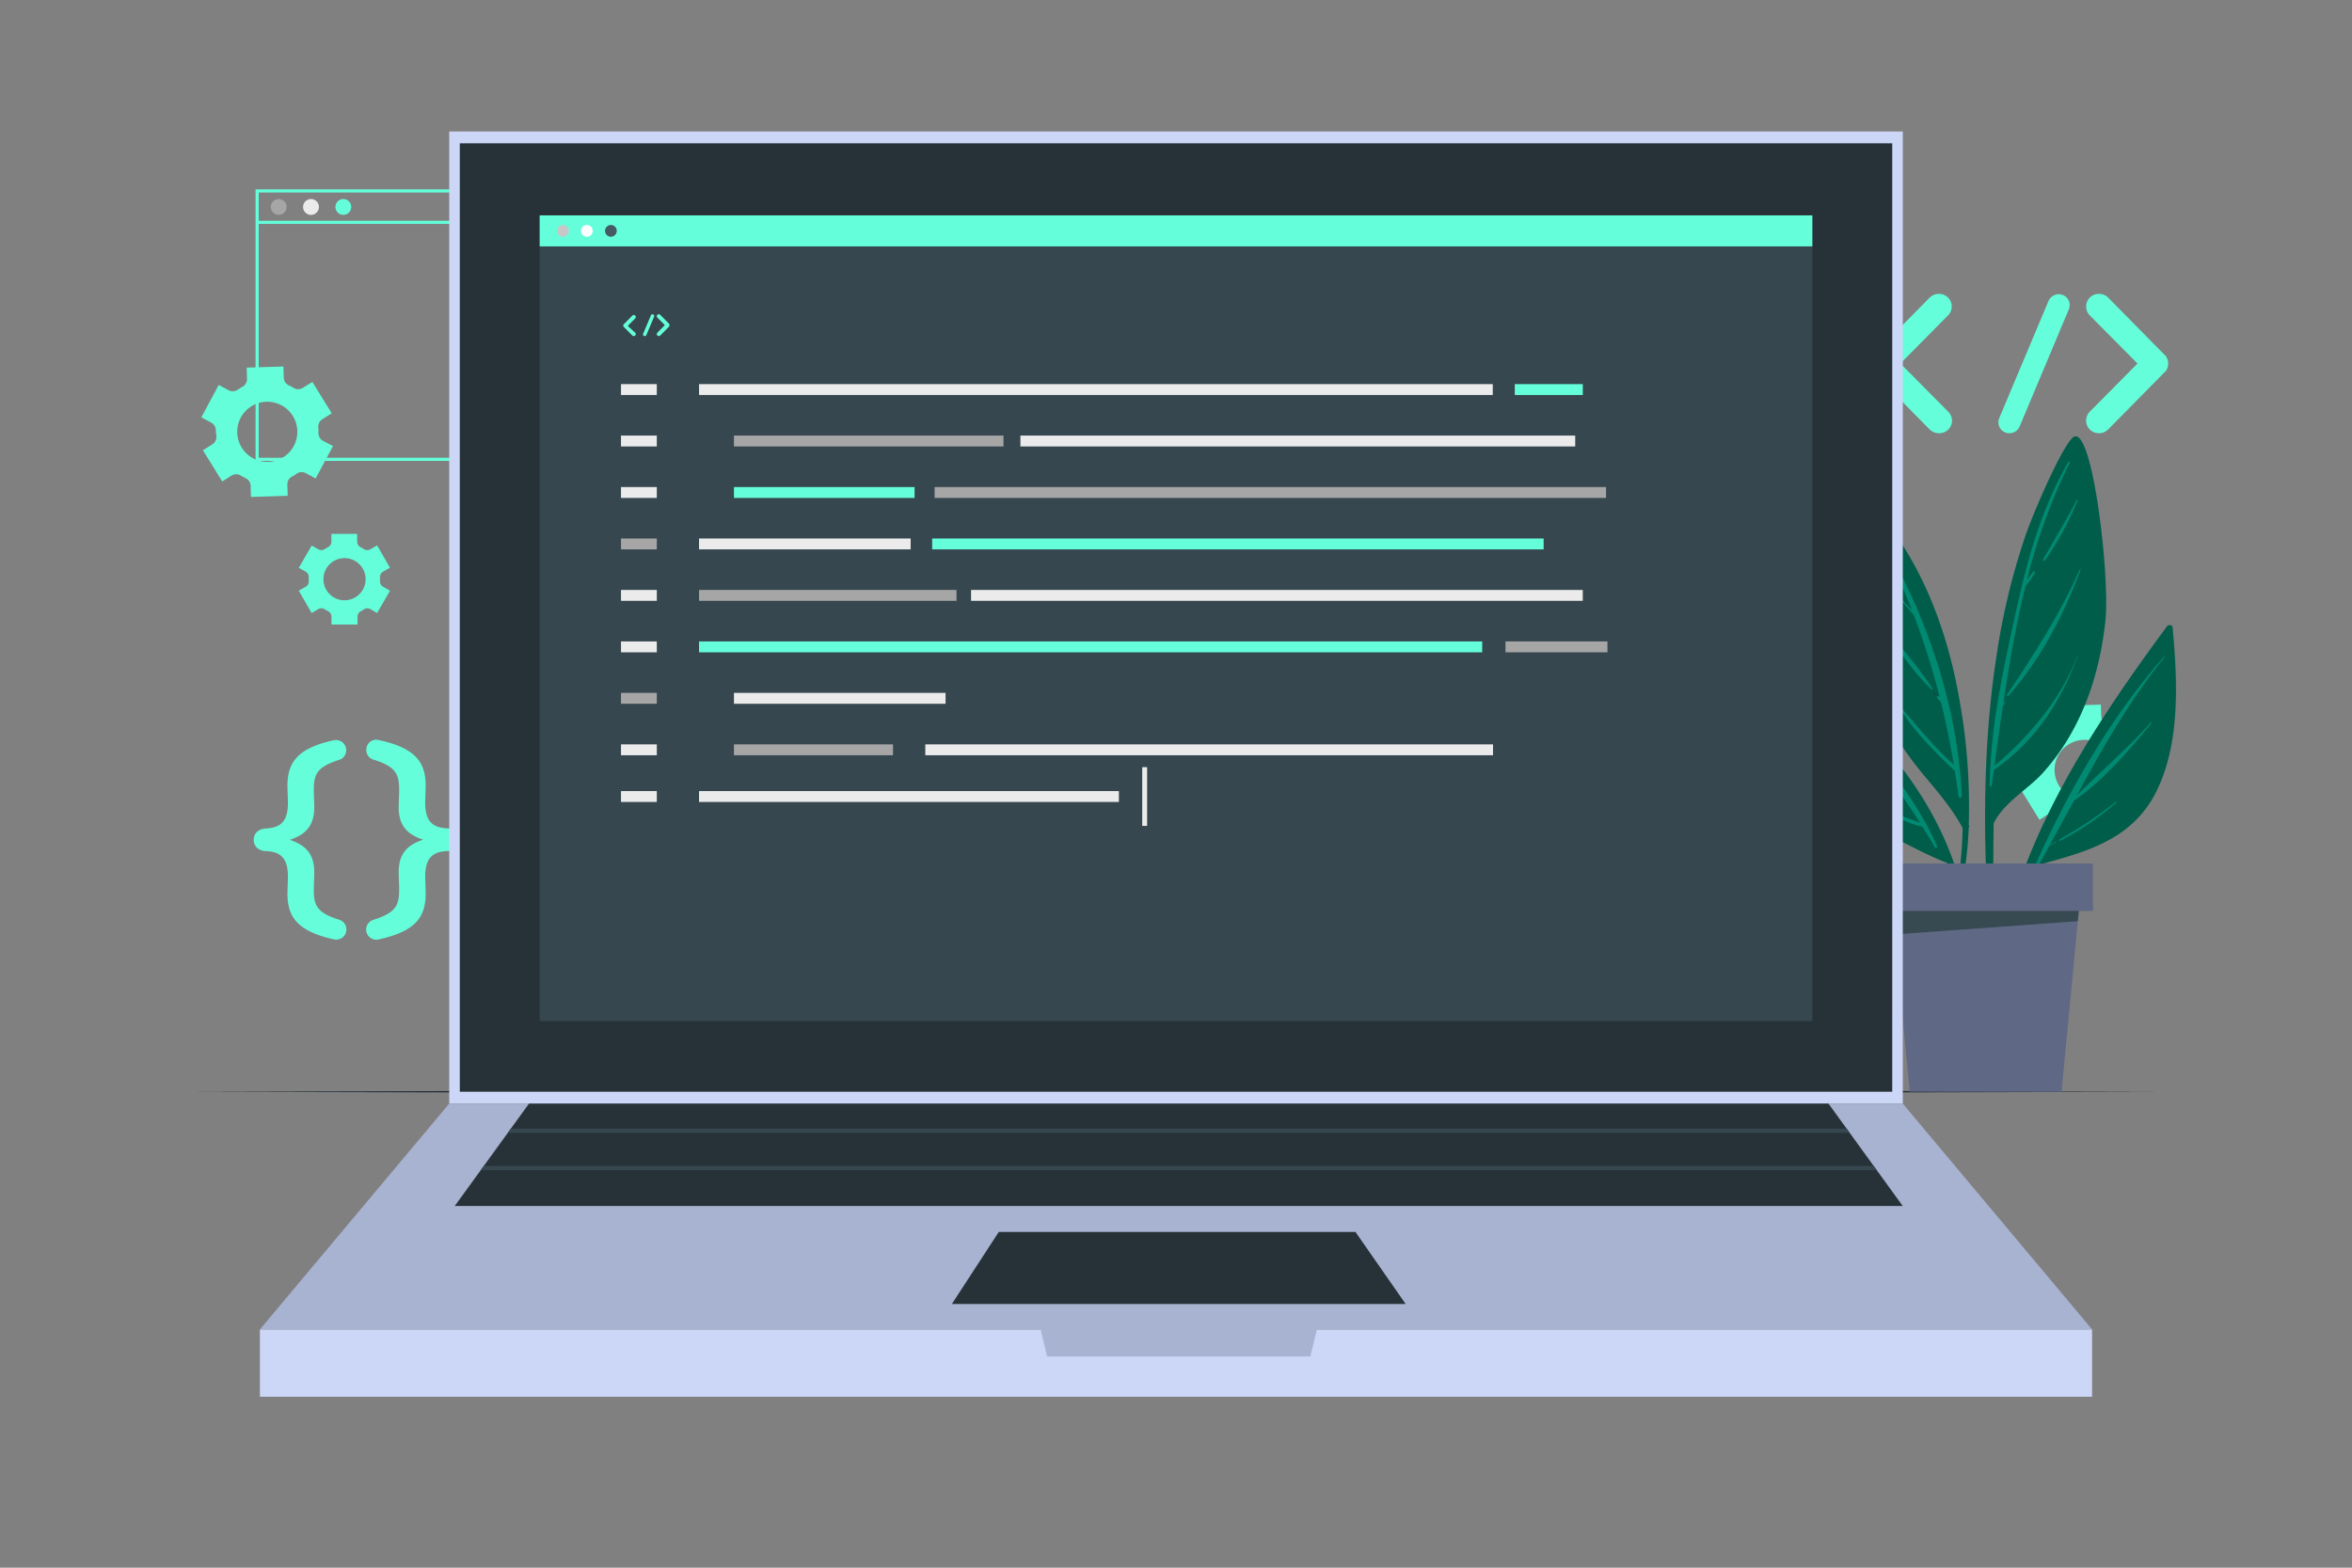 <?xml version="1.0" encoding="UTF-8" standalone="no"?>
<svg
   viewBox="0 0 750 500"
   version="1.1"
   id="svg66"
   sodipodi:docname="about.svg"
   inkscape:version="1.3 (0e150ed6c4, 2023-07-21)"
   xmlns:inkscape="http://www.inkscape.org/namespaces/inkscape"
   xmlns:sodipodi="http://sodipodi.sourceforge.net/DTD/sodipodi-0.dtd"
   xmlns="http://www.w3.org/2000/svg"
   xmlns:svg="http://www.w3.org/2000/svg">
  <rect x="0" y="0" width="750" height="500" fill="#808080" stroke="none"/>
  <defs
     id="defs66" />
  <sodipodi:namedview
     id="namedview66"
     pagecolor="#505050"
     bordercolor="#eeeeee"
     borderopacity="1"
     inkscape:showpageshadow="0"
     inkscape:pageopacity="0"
     inkscape:pagecheckerboard="0"
     inkscape:deskcolor="#505050"
     inkscape:zoom="6.907019"
     inkscape:cx="636.38163"
     inkscape:cy="205.58797"
     inkscape:window-width="1350"
     inkscape:window-height="1212"
     inkscape:window-x="1972"
     inkscape:window-y="60"
     inkscape:window-maximized="0"
     inkscape:current-layer="freepik--Plant--inject-75" />
  <g
     id="freepik--background-complete--inject-75">
    <path
       d="M208.14,147H81.5V60.39H208.14ZM82.5,146H207.14V61.39H82.5Z"
       style="fill:#64ffda;fill-opacity:1"
       id="path1" />
    <path
       d="M91.4,66a2.52,2.52,0,1,1-2.52-2.52A2.52,2.52,0,0,1,91.4,66Z"
       style="fill:#a6a6a6"
       id="path2" />
    <path
       d="M101.7,66a2.53,2.53,0,1,1-2.52-2.52A2.52,2.52,0,0,1,101.7,66Z"
       style="fill:#ebebeb"
       id="path3" />
    <path
       d="M112,66a2.52,2.52,0,1,1-2.52-2.52A2.52,2.52,0,0,1,112,66Z"
       style="fill:#64FFDA"
       id="path4" />
    <rect
       x="82"
       y="70.41"
       width="125.64"
       height="1"
       style="fill:#64ffda;fill-opacity:1"
       id="rect4" />
    <path
       d="M73.84,151.67a2.79,2.79,0,0,1,2.93,0q.36.23.75.42c.25.14.51.27.77.4a2.78,2.78,0,0,1,1.63,2.41l.11,3.6,11.71-.37-.11-3.59A2.79,2.79,0,0,1,93.1,152a15.21,15.21,0,0,0,1.49-.91,2.76,2.76,0,0,1,2.9-.19l3.16,1.7,5.54-10.33L103,140.6a2.76,2.76,0,0,1-1.45-2.52,17,17,0,0,0-.06-1.75,2.78,2.78,0,0,1,1.29-2.62l3-1.89-6.17-10-3.07,1.9a2.77,2.77,0,0,1-2.91,0q-.36-.22-.75-.42c-.25-.14-.51-.27-.77-.39a2.79,2.79,0,0,1-1.63-2.43l-.11-3.59-11.71.36.11,3.58a2.78,2.78,0,0,1-1.46,2.53c-.51.28-1,.59-1.49.92a2.78,2.78,0,0,1-2.91.19l-3.16-1.69-5.54,10.32,3.16,1.7a2.75,2.75,0,0,1,1.45,2.53A17.06,17.06,0,0,0,69,139.1a2.8,2.8,0,0,1-1.29,2.62l-3,1.89,6.17,9.95Zm2.94-18.49a9.59,9.59,0,1,1,3.93,13A9.61,9.61,0,0,1,76.78,133.18Z"
       style="fill:#64ffda;fill-opacity:1"
       id="path5" />
    <path
       d="M653.36,259.52a2.77,2.77,0,0,1,2.92,0l.75.43.78.39a2.78,2.78,0,0,1,1.63,2.41l.11,3.6,11.71-.37-.11-3.59a2.77,2.77,0,0,1,1.47-2.52,17.37,17.37,0,0,0,1.48-.92,2.8,2.8,0,0,1,2.91-.19l3.16,1.7,5.54-10.33-3.16-1.69a2.77,2.77,0,0,1-1.45-2.53,16.86,16.86,0,0,0-.06-1.74,2.8,2.8,0,0,1,1.29-2.63l3-1.89-6.17-10-3.07,1.91a2.77,2.77,0,0,1-2.91,0l-.75-.42c-.25-.14-.51-.27-.77-.39a2.77,2.77,0,0,1-1.63-2.42l-.11-3.6-11.71.36.11,3.59a2.76,2.76,0,0,1-1.46,2.52,14.28,14.28,0,0,0-1.49.93,2.78,2.78,0,0,1-2.91.18l-3.16-1.69L643.81,241l3.16,1.69a2.79,2.79,0,0,1,1.45,2.53,17.06,17.06,0,0,0,.06,1.75,2.79,2.79,0,0,1-1.3,2.62l-3,1.89,6.17,10ZM656.3,241a9.59,9.59,0,1,1,3.92,13A9.59,9.59,0,0,1,656.3,241Z"
       style="fill:#64ffda;fill-opacity:1"
       id="path6" />
    <path
       d="M97.46,182.31a2,2,0,0,1,1,1.82c0,.2,0,.4,0,.6s0,.41,0,.61a1.93,1.93,0,0,1-1,1.8l-2.19,1.26,4.11,7.11,2.18-1.26a1.93,1.93,0,0,1,2,.08c.34.22.7.42,1.06.61a1.94,1.94,0,0,1,1.08,1.73v2.51H114v-2.51a1.94,1.94,0,0,1,1.08-1.73c.36-.19.71-.39,1-.61a1.94,1.94,0,0,1,2-.08l2.18,1.26,4.1-7.11-2.19-1.26a1.94,1.94,0,0,1-1-1.81c0-.2,0-.4,0-.6s0-.4,0-.6a1.94,1.94,0,0,1,1-1.81l2.18-1.26-4.1-7.11-2.17,1.26a2,2,0,0,1-2.05-.07,11.27,11.27,0,0,0-1.06-.62,1.93,1.93,0,0,1-1.08-1.73v-2.51h-8.21v2.51a1.93,1.93,0,0,1-1.08,1.73,10.13,10.13,0,0,0-1.06.62,2,2,0,0,1-2,.07L99.39,174l-4.11,7.11ZM109.85,178a6.73,6.73,0,1,1-6.72,6.73A6.74,6.74,0,0,1,109.85,178Z"
       style="fill:#64ffda;fill-opacity:1"
       id="path7" />
    <path
       d="M91.66,285c0-1.13.15-4.14.15-5.42,0-5.49-2-8-7.07-8.12-2.4-.15-3.83-1.58-3.83-3.61s1.43-3.46,3.83-3.61c5.12-.23,7.07-2.64,7.07-8.2,0-1.28-.15-4.29-.15-5.42,0-7.29,3.09-12,14.75-14.51a3.25,3.25,0,0,1,2,6.16c-7.3,2.26-8.35,4.59-8.35,9.71,0,1.5.15,4,.15,5.56,0,5.87-2.86,8.73-7.83,10.31,5,1.65,7.83,4.44,7.83,10.3,0,1.58-.15,4.06-.15,5.57,0,5.11,1,7.45,8.35,9.7a3.25,3.25,0,0,1-2,6.17C94.75,297,91.66,292.34,91.66,285Z"
       style="fill:#64ffda;fill-opacity:1"
       id="path8" />
    <path
       d="M135.74,250.59c0,1.13-.15,4.14-.15,5.42,0,5.56,2,8,7.15,8.2,2.33.15,3.76,1.58,3.76,3.61s-1.43,3.46-3.76,3.61c-5.12.15-7.15,2.63-7.15,8.12,0,1.28.15,4.29.15,5.42,0,7.37-3.08,12-14.74,14.59a3.24,3.24,0,0,1-2-6.17c7.22-2.25,8.28-4.59,8.28-9.7,0-1.51-.15-4-.15-5.57,0-5.86,2.85-8.72,7.82-10.3-5-1.66-7.82-4.44-7.82-10.31,0-1.58.15-4.06.15-5.56,0-5.12-1.06-7.45-8.28-9.71a3.11,3.11,0,0,1-2.18-3.08,3.16,3.16,0,0,1,4.14-3.08C132.66,238.63,135.74,243.3,135.74,250.59Z"
       style="fill:#64ffda;fill-opacity:1"
       id="path9" />
    <path
       d="M621.19,131.26a4,4,0,0,1-2.81,6.91,4.27,4.27,0,0,1-3-1.15l-18-18.26c-.2-.06-.26-.19-.32-.38a.84.84,0,0,0-.2-.13,2.11,2.11,0,0,1-.19-.51.34.34,0,0,1-.19-.26c-.06-.13-.06-.32-.13-.38s-.13-.26-.13-.32v-.45c0-.13-.06-.19-.06-.39s.06-.25.06-.32v-.44c0-.13.13-.2.13-.26s.07-.32.13-.51.06-.07.06-.13.2-.45.32-.58a.13.13,0,0,1,.13-.13,1.19,1.19,0,0,1,.39-.44l18-18.26a4.17,4.17,0,0,1,5.76,0,4,4,0,0,1,0,5.76L606,115.94Z"
       style="fill:#64ffda;fill-opacity:1"
       id="path10" />
    <path
       d="M637.53,133.31,653.22,96a3.55,3.55,0,0,1,4.68-1.86,3.45,3.45,0,0,1,1.79,4.55L644,136.06a3.54,3.54,0,0,1-3.27,2.11,3.1,3.1,0,0,1-1.28-.25A3.46,3.46,0,0,1,637.53,133.31Z"
       style="fill:#64ffda;fill-opacity:1"
       id="path11" />
    <path
       d="M690.7,118.25a.06.06,0,0,1-.06.06,3.18,3.18,0,0,1-.45.45l-18,18.26a4.19,4.19,0,0,1-5.77,0,4.06,4.06,0,0,1,0-5.76l15.18-15.32-15.18-15.31a4.06,4.06,0,0,1,0-5.76,4.18,4.18,0,0,1,5.77,0l18,18.26a3.15,3.15,0,0,1,.45.44c.06,0,.06.13.06.13a5.27,5.27,0,0,1,.32.58c0,.06.07.06.07.13a2.52,2.52,0,0,0,.19.57c0,.07.06.07.06.2v.44c0,.07.07.26.07.32s-.07.26-.07.32v.52c0,.06-.06.06-.06.13a4.11,4.11,0,0,0-.19.57c0,.07-.07.07-.07.19S690.83,118,690.7,118.25Z"
       style="fill:#64ffda;fill-opacity:1"
       id="path12" />
  </g>
  <g
     id="freepik--Floor--inject-75">
    <path
       d="M59.52,348.2c202.12-.62,428.84-.62,631,0-202.12.61-428.84.61-631,0Z"
       style="fill:#263238"
       id="path13" />
  </g>
  <g
     id="freepik--Plant--inject-75">
    <path
       d="M691,199.77c-23.36,31.64-47.72,68.35-53.65,108-.07.6.89.8,1,.2a235.06,235.06,0,0,1,10.33-31.76c15.36-4.23,30.43-7.7,38.5-22.94,8.22-15.67,7.18-36.1,5.61-53.17C692.74,199.21,691.5,199.16,691,199.77Z"
       style="fill:#005d4a;fill-opacity:1"
       id="path14" />
    <path
       d="M649,275.93c10.5-23.55,24-47.19,41.09-66.55.11-.13.29.05.19.18-11.21,13.79-19.73,28.81-28,44.09,7.73-7.85,16.21-14.88,23.54-23.21.14-.16.37.08.23.24-7.27,8.73-15.22,18.21-24.69,24.67q-3.82,7-7.71,14.1c.64-.36,1.29-.67,1.95-1,.11-.05.21.12.1.18-.72.36-1.44.75-2.19,1.06-1.23,2.23-2.44,4.46-3.71,6.68C649.44,276.86,648.75,276.43,649,275.93Z"
       style="fill:#008a72;fill-opacity:1"
       id="path15" />
    <path
       d="M656.78,267.71a137.12,137.12,0,0,0,17.93-12c.15-.12.37.09.22.22A94.19,94.19,0,0,1,657,268.15C656.75,268.3,656.49,267.88,656.78,267.71Z"
       style="fill:#008a72;fill-opacity:1"
       id="path16" />
    <path
       d="M634.68,301.89c.05.48.86.48.85,0,.13-13.06,0-26.18.21-39.31,3.35-6.75,10.53-10.49,15.53-15.9a70.15,70.15,0,0,0,9.32-13c6.17-11,9.52-23.48,10.8-36,1.38-14-3.92-60.08-9.81-58.48-3.05.83-12.94,23.67-15.56,31.22a217,217,0,0,0-9.3,38.28C631.94,239.39,632.34,271,634.68,301.89Z"
       style="fill:#005d4a;fill-opacity:1"
       id="path17" />
    <path
       d="M634.59,245.54l.06-.06c.71-16.53,4.44-33.22,7.92-49.25,3.76-17.27,8.15-33.54,17-48.94a.26.26,0,0,1,.45.26,181.49,181.49,0,0,0-13.69,37.56c.6-.93,1.32-1.81,1.94-2.69.24-.35.82,0,.58.33a24.77,24.77,0,0,1-2.78,3.92.23.23,0,0,1-.12.06c-3.06,12.34-5.25,25-7.13,37.57.14-.16.27-.34.41-.49a.13.13,0,0,1,.2.15c-.24.42-.5.83-.75,1.25-1,6.39-1.83,12.77-2.71,19.1,11.38-9.73,21.11-21.2,26.59-35.33a.06.06,0,0,1,.11,0c-5.37,14.65-13.84,27.68-26.88,36.58l-.72,5.1c-.05.35-.61.26-.61-.08,0-1.51.08-3,.14-4.53A.34.34,0,0,1,634.59,245.54Z"
       style="fill:#008a72;fill-opacity:1"
       id="path18" />
    <path
       d="M640,221.58c8.7-13,16.82-25.59,23.19-39.94.07-.16.35,0,.28.12-5.36,14.26-12.87,28.71-23,40.16C640.18,222.15,639.77,221.85,640,221.58Z"
       style="fill:#008a72;fill-opacity:1"
       id="path19" />
    <path
       d="M651.51,178.43c3.6-6.37,7.4-12.58,10.8-19.08.09-.18.34,0,.26.15a99,99,0,0,1-10.5,19.26C651.83,179.09,651.3,178.8,651.51,178.43Z"
       style="fill:#008a72;fill-opacity:1"
       id="path20" />
    <path
       d="M650.1,181.21a.06.06,0,0,1,0,.11A.06.06,0,0,1,650.1,181.21Z"
       style="fill:#263238"
       id="path21" />
    <path
       d="M625.84,264.11a133.09,133.09,0,0,1-3.05,25.74c.13.93.26,1.86.4,2.82a122.69,122.69,0,0,0,4.6-28.69.88.88,0,0,0,0-.89v0A190.7,190.7,0,0,0,625,224.19c-4.05-24-12.89-47.05-29.63-65.05a1.2,1.2,0,0,0-1.85.38c-6.76,17.18-4.4,37.69,1.36,54.83a100.42,100.42,0,0,0,13.27,26C613.85,248.46,621.17,255.29,625.84,264.11Z"
       style="fill:#005d4a;fill-opacity:1"
       id="path22" />
    <path
       d="M597.3,167.18c15.87,25.76,26.91,56.29,28.26,86.72,0,.54-.88.68-1,.13-.37-2.74-.79-5.45-1.23-8.14h0c-6.56-6.29-13.3-12.93-18-20.78-.09-.14.11-.3.22-.18,5.71,6.53,11,13.22,17.49,19q-1.69-10.1-4.07-19.87c-.43-.49-.84-1-1.26-1.48-.27-.32.18-.79.47-.47l.38.42a231.14,231.14,0,0,0-8.29-26.34c-4-4.82-8.56-9-11.5-14.79a.12.12,0,0,1,.21-.12,121.6,121.6,0,0,0,7.34,9.74c1.07,1.23,2.24,2.38,3.35,3.57a204.42,204.42,0,0,0-13-27.08A.35.35,0,0,1,597.3,167.18Z"
       style="fill:#008a72;fill-opacity:1"
       id="path23" />
    <path
       d="M600.51,199c5.13,6.91,11,13.49,15.74,20.63.14.2-.16.41-.33.25-6.13-5.74-11.31-13.59-15.76-20.67C600,198.93,600.36,198.75,600.51,199Z"
       style="fill:#008a72;fill-opacity:1"
       id="path24" />
    <path
       d="M617,221.18l.22.22c.15.15-.09.38-.24.23l-.22-.22C616.58,221.26,616.82,221,617,221.18Z"
       style="fill:#263238"
       id="path25" />
    <path
       d="M572.44,216.69c1.27,13.25,8.24,29.08,16.74,39.29a41.76,41.76,0,0,0,13.58,10.6c5.88,2.91,12,6.26,18.13,8.65A118.94,118.94,0,0,1,627.3,298c.2-.66.39-1.35.59-2-3.91-33.54-25.61-62.22-53.38-80.63A1.35,1.35,0,0,0,572.44,216.69Z"
       style="fill:#005d4a;fill-opacity:1"
       id="path26" />
    <path
       d="M582,226.61c-.2-.18.07-.53.28-.37,14.72,10.9,28,26.8,35.39,43.61.2.46-.43.86-.69.4-1.29-2.26-2.61-4.46-4-6.62h0c-6.34-1.19-12.34-5.65-17-9.89-.13-.11.06-.3.18-.19a39.19,39.19,0,0,0,8,5.64c2.59,1.31,5.37,2.14,8.06,3.19-2.35-3.73-4.8-7.31-7.35-10.78-6.83-2.32-13.32-6.51-19-10.7-.18-.13,0-.43.18-.31a188.32,188.32,0,0,0,17.7,9.46,157.46,157.46,0,0,0-12.5-14.57c-2.15-1.14-4.34-2.28-6.43-3.5-.17-.1,0-.39.14-.32a22.74,22.74,0,0,1,4.93,2.42C587.38,231.55,584.79,229.05,582,226.61Z"
       style="fill:#008a72;fill-opacity:1"
       id="path27" />
    <path
       d="M582.62,238.19a8,8,0,0,1,1.07.76c.1.09,0,.22-.14.18a9.33,9.33,0,0,1-1.11-.63C582.25,238.37,582.43,238.07,582.62,238.19Z"
       style="fill:#263238"
       id="path28" />
    <polygon
       points="603.06 286.1 663.3 286.1 657.37 348.19 608.99 348.19 603.06 286.1"
       style="fill:#5f6884;fill-opacity:1"
       id="polygon28" />
    <polygon
       points="604.2 298.02 603.06 286.1 663.3 286.1 662.57 293.79 604.2 298.02"
       style="fill:#374951;fill-opacity:1"
       id="polygon29" />
    <rect
       x="598.99"
       y="275.41"
       width="68.39"
       height="15.12"
       style="fill:#5f6884;fill-opacity:1"
       id="rect29" />
  </g>
  <g
     id="freepik--Device--inject-75">
    <rect
       x="143.25"
       y="41.93"
       width="463.51"
       height="310.05"
       style="fill:#ccd6f6;fill-opacity:1"
       id="rect30" />
    <rect
       x="146.62"
       y="45.71"
       width="456.77"
       height="302.49"
       style="fill:#263238"
       id="rect31" />
    <rect
       x="82.88"
       y="424"
       width="584.24"
       height="21.48"
       style="fill:#ccd6f6;fill-opacity:1"
       id="rect32" />
    <polygon
       points="82.88 424 143.25 351.98 606.75 351.98 667.12 424 82.88 424"
       style="fill:#a8b2d1;fill-opacity:1"
       id="polygon32" />
    <polygon
       points="606.73 384.63 145.02 384.63 168.69 351.98 583.06 351.98 606.73 384.63"
       style="fill:#263238"
       id="polygon33" />
    <polygon
       points="598.46 373.22 153.29 373.22 154.25 371.89 597.5 371.89 598.46 373.22"
       style="fill:#37474f"
       id="polygon34" />
    <polygon
       points="589.81 361.3 161.94 361.3 162.9 359.96 588.85 359.96 589.81 361.3"
       style="fill:#37474f"
       id="polygon35" />
    <polygon
       points="303.53 415.9 318.49 392.92 432.22 392.92 448.23 415.9 303.53 415.9"
       style="fill:#263238"
       id="polygon36" />
    <polygon
       points="417.85 432.63 333.9 432.63 331.82 424 419.94 424 417.85 432.63"
       style="fill:#a8b2d1;fill-opacity:1"
       id="polygon37" />
    <rect
       x="172.09"
       y="68.69"
       width="405.83"
       height="256.96"
       style="fill:#37474f"
       id="rect37" />
    <rect
       x="172.09"
       y="68.69"
       width="405.83"
       height="9.89"
       style="fill:#64FFDA"
       id="rect38" />
    <path
       d="M181.39,73.63a1.87,1.87,0,1,1-1.87-1.87A1.86,1.86,0,0,1,181.39,73.63Z"
       style="fill:#c7c7c7"
       id="path38" />
    <path
       d="M189,73.63a1.87,1.87,0,1,1-1.87-1.87A1.86,1.86,0,0,1,189,73.63Z"
       style="fill:#fff"
       id="path39" />
    <path
       d="M196.67,73.63a1.87,1.87,0,1,1-1.87-1.87A1.86,1.86,0,0,1,196.67,73.63Z"
       style="fill:#455a64"
       id="path40" />
    <rect
       x="198.02"
       y="122.51"
       width="11.42"
       height="3.47"
       style="fill:#ebebeb"
       id="rect40" />
    <rect
       x="222.91"
       y="122.51"
       width="253.1"
       height="3.47"
       style="fill:#ebebeb"
       id="rect41" />
    <rect
       x="483.03"
       y="122.51"
       width="21.69"
       height="3.47"
       style="fill:#64FFDA"
       id="rect42" />
    <rect
       x="198.02"
       y="138.92"
       width="11.42"
       height="3.47"
       style="fill:#ebebeb"
       id="rect43" />
    <rect
       x="234.04"
       y="138.92"
       width="85.95"
       height="3.47"
       style="fill:#a6a6a6"
       id="rect44" />
    <rect
       x="480.07"
       y="204.58"
       width="32.51"
       height="3.47"
       style="fill:#a6a6a6"
       id="rect45" />
    <rect
       x="222.91"
       y="188.16"
       width="82.1"
       height="3.47"
       style="fill:#a6a6a6"
       id="rect46" />
    <rect
       x="234.04"
       y="155.34"
       width="57.6"
       height="3.47"
       style="fill:#64FFDA"
       id="rect47" />
    <rect
       x="298.03"
       y="155.34"
       width="214.1"
       height="3.47"
       style="fill:#a6a6a6"
       id="rect48" />
    <rect
       x="222.91"
       y="204.58"
       width="249.73"
       height="3.47"
       style="fill:#64FFDA"
       id="rect49" />
    <rect
       x="325.39"
       y="138.92"
       width="176.91"
       height="3.47"
       style="fill:#ebebeb"
       id="rect50" />
    <rect
       x="198.02"
       y="155.34"
       width="11.42"
       height="3.47"
       style="fill:#ebebeb"
       id="rect51" />
    <rect
       x="198.02"
       y="171.75"
       width="11.42"
       height="3.47"
       style="fill:#a6a6a6"
       id="rect52" />
    <rect
       x="222.91"
       y="171.75"
       width="67.48"
       height="3.47"
       style="fill:#ebebeb"
       id="rect53" />
    <rect
       x="234.04"
       y="220.99"
       width="67.48"
       height="3.47"
       style="fill:#ebebeb"
       id="rect54" />
    <rect
       x="295.06"
       y="237.41"
       width="181.03"
       height="3.47"
       style="fill:#ebebeb"
       id="rect55" />
    <rect
       x="234.04"
       y="237.41"
       width="50.72"
       height="3.47"
       style="fill:#a6a6a6"
       id="rect56" />
    <rect
       x="309.65"
       y="188.16"
       width="195.06"
       height="3.47"
       style="fill:#ebebeb"
       id="rect57" />
    <rect
       x="297.25"
       y="171.75"
       width="194.98"
       height="3.47"
       style="fill:#64FFDA"
       id="rect58" />
    <rect
       x="198.02"
       y="188.16"
       width="11.42"
       height="3.47"
       style="fill:#ebebeb"
       id="rect59" />
    <rect
       x="198.02"
       y="204.58"
       width="11.42"
       height="3.47"
       style="fill:#ebebeb"
       id="rect60" />
    <rect
       x="198.02"
       y="220.99"
       width="11.42"
       height="3.47"
       style="fill:#a6a6a6"
       id="rect61" />
    <rect
       x="198.02"
       y="237.41"
       width="11.42"
       height="3.47"
       style="fill:#ebebeb"
       id="rect62" />
    <rect
       x="198.02"
       y="252.31"
       width="11.42"
       height="3.47"
       style="fill:#ebebeb"
       id="rect63" />
    <rect
       x="222.91"
       y="252.31"
       width="133.88"
       height="3.47"
       style="fill:#ebebeb"
       id="rect64" />
    <path
       d="M202.54,106.11a.63.63,0,0,1-.44,1.08.67.67,0,0,1-.46-.18l-2.83-2.86s0,0-.05-.06a.07.07,0,0,0,0,0,.26.26,0,0,1,0-.08.05.05,0,0,1,0,0s0,0,0-.06,0,0,0,0v-.07s0,0,0-.06,0,0,0,0v-.07s0,0,0,0,0-.05,0-.08,0,0,0,0a.73.73,0,0,1,0-.09,0,0,0,0,1,0,0,.19.19,0,0,1,.06-.07l2.83-2.86a.65.65,0,0,1,.9,0,.63.63,0,0,1,0,.9l-2.38,2.4Z"
       style="fill:#64FFDA"
       id="path64" />
    <path
       d="M205.1,106.43l2.46-5.86a.55.55,0,0,1,.73-.29.54.54,0,0,1,.29.71l-2.47,5.87a.55.55,0,0,1-.51.33.48.48,0,0,1-.2,0A.54.54,0,0,1,205.1,106.43Z"
       style="fill:#64FFDA"
       id="path65" />
    <path
       d="M213.44,104.06h0l-.07.08L210.53,107a.65.65,0,0,1-.9,0,.63.63,0,0,1,0-.9L212,103.7l-2.38-2.4a.63.63,0,0,1,0-.9.65.65,0,0,1,.9,0l2.83,2.86.07.07s0,0,0,0a.9.9,0,0,1,.05.09s0,0,0,0a.47.47,0,0,0,0,.09s0,0,0,0v.07s0,0,0,0,0,0,0,0v.08s0,0,0,0a.92.92,0,0,0,0,.09s0,0,0,0Z"
       style="fill:#64FFDA"
       id="path66" />
    <rect
       x="364.23"
       y="244.68"
       width="1.56"
       height="18.73"
       style="fill:#ebebeb"
       id="rect66" />
  </g>
</svg>
